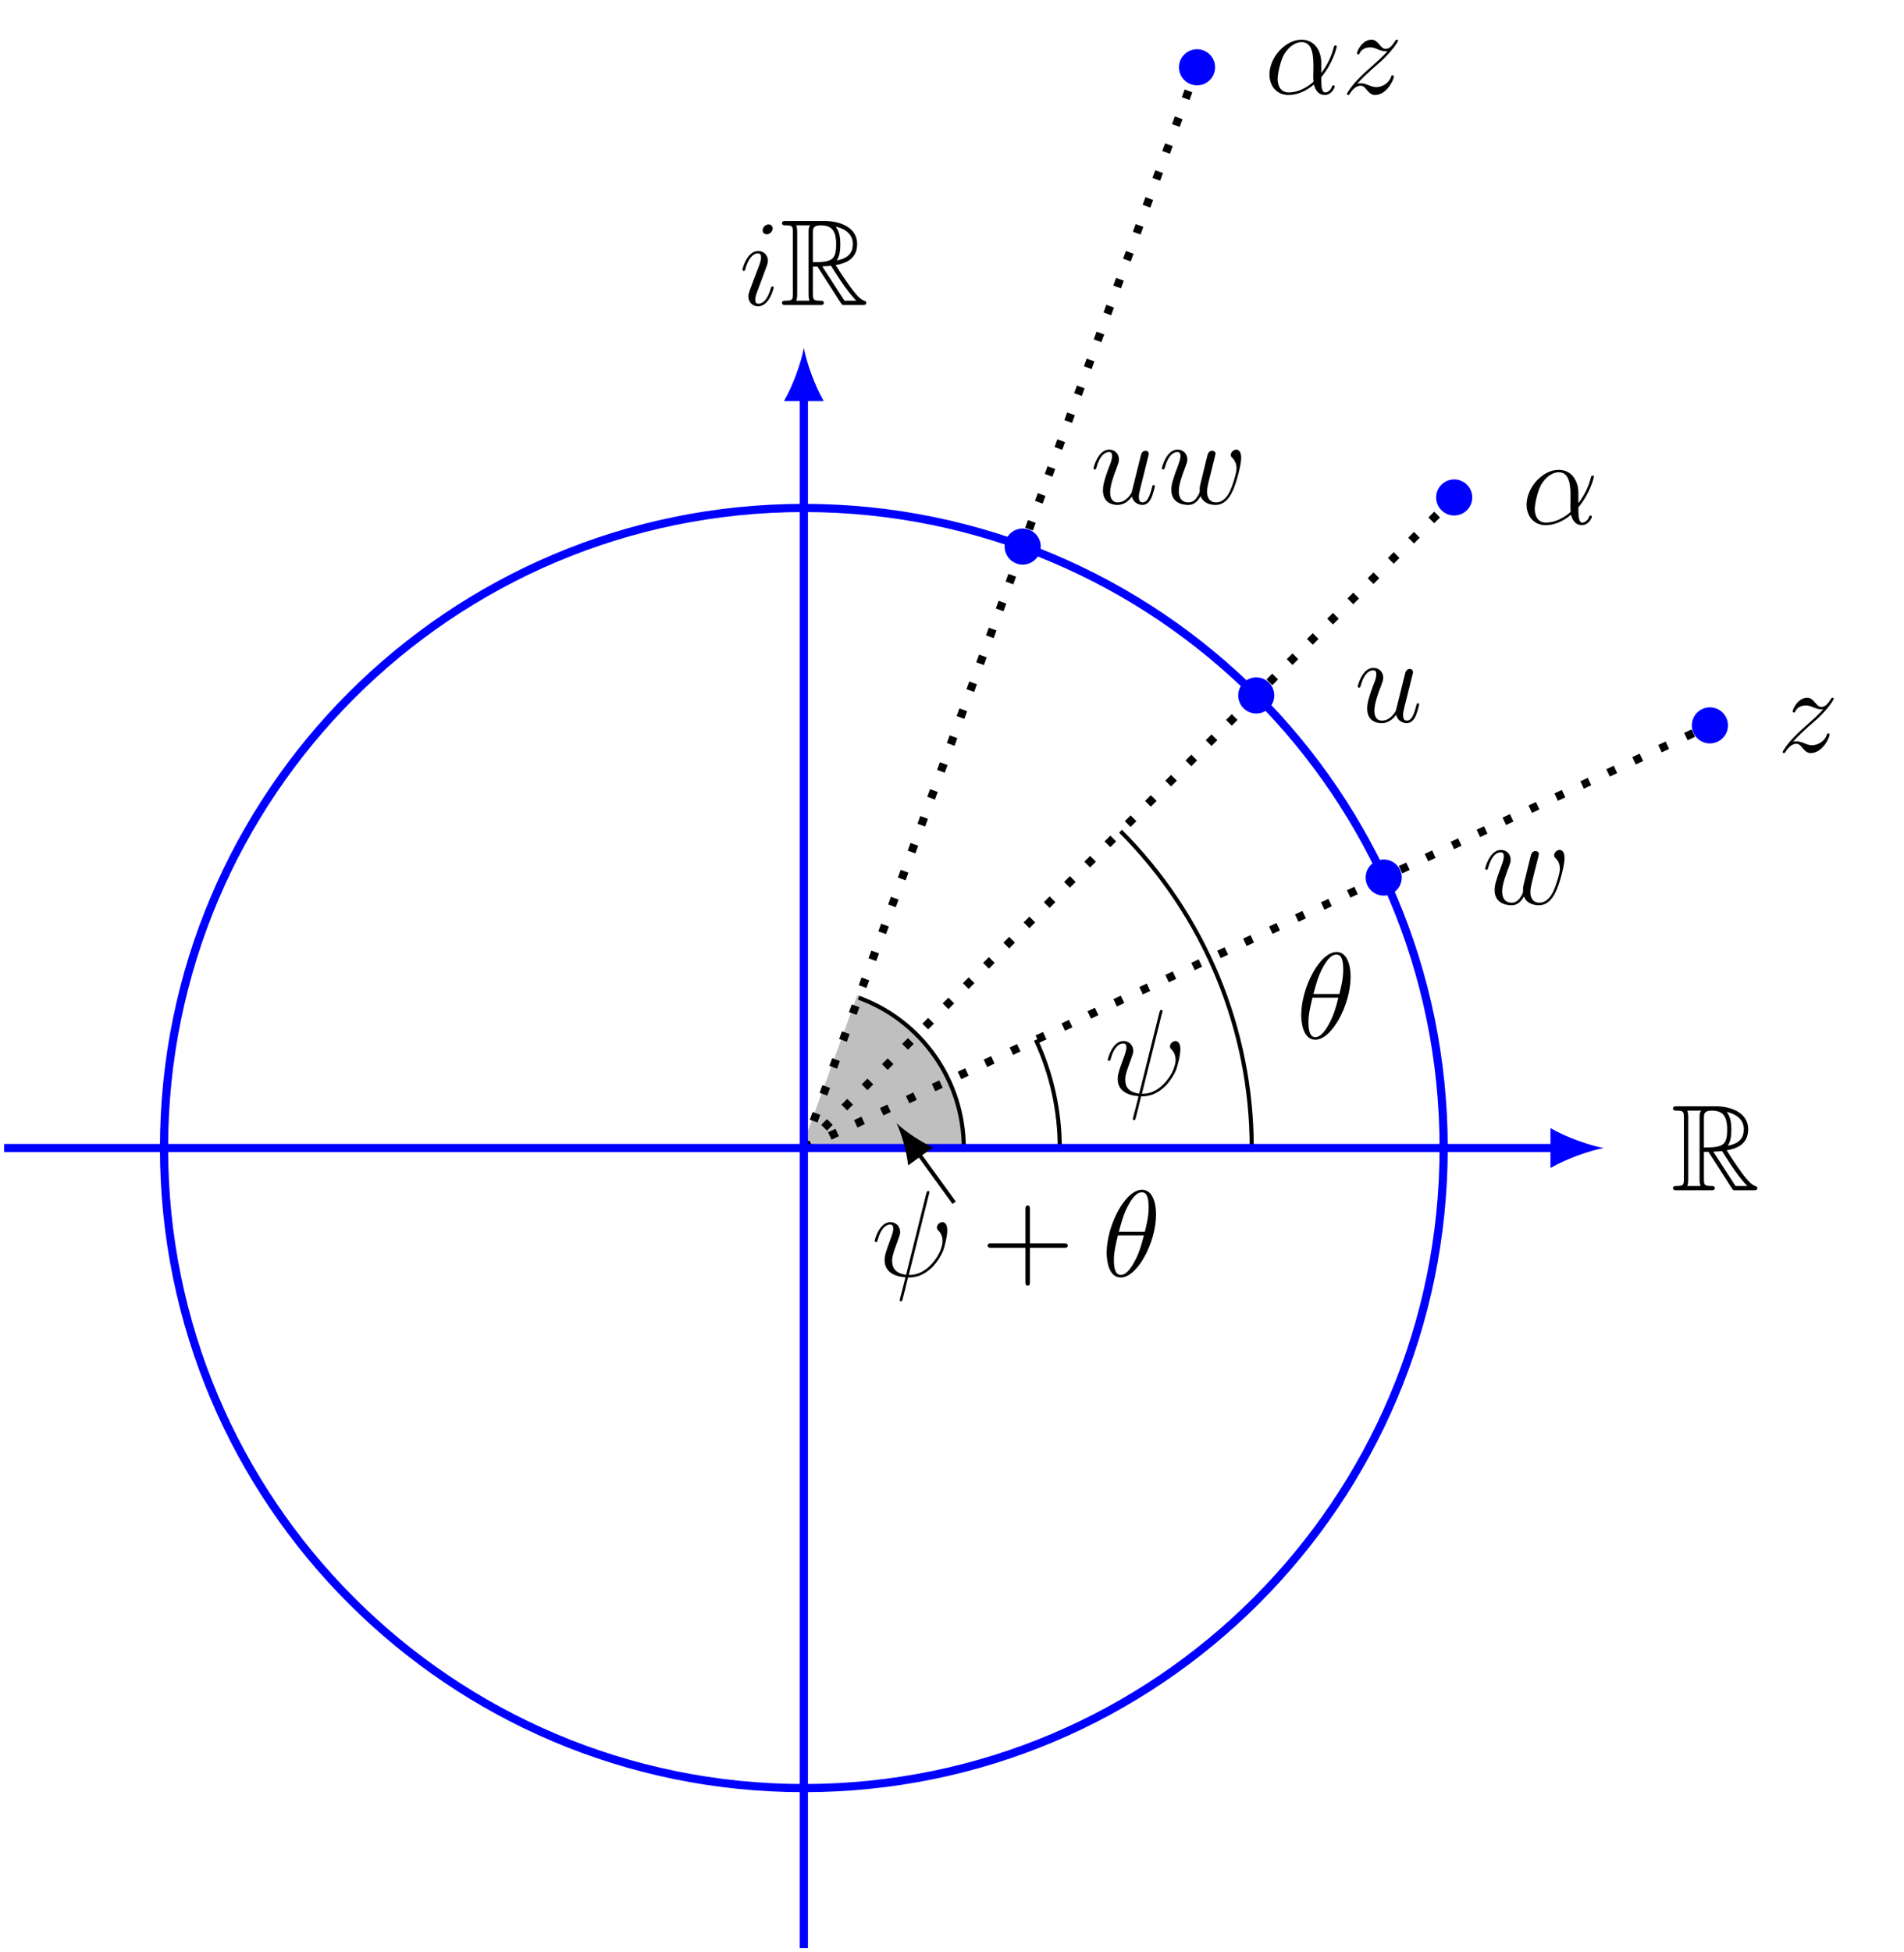 <?xml version="1.0" encoding="UTF-8"?>
<svg xmlns="http://www.w3.org/2000/svg" xmlns:xlink="http://www.w3.org/1999/xlink" width="185.585pt" height="190.209pt" viewBox="0 0 185.585 190.209" version="1.1">
<defs>
<g>
<symbol overflow="visible" id="glyph0-0">
<path style="stroke:none;" d=""/>
</symbol>
<symbol overflow="visible" id="glyph0-1">
<path style="stroke:none;" d="M 5.094 -1.672 C 5.094 -1.719 5.078 -1.797 4.953 -1.797 C 4.859 -1.797 4.859 -1.75 4.812 -1.625 C 4.547 -0.922 3.844 -0.641 3.375 -0.641 C 3.125 -0.641 2.891 -0.719 2.641 -0.828 C 2.156 -1.016 2.031 -1.016 1.875 -1.016 C 1.75 -1.016 1.625 -1.016 1.516 -0.969 C 2.031 -1.547 2.453 -1.922 3.047 -2.469 C 3.766 -3.078 4.078 -3.375 4.25 -3.562 C 5.078 -4.391 5.5 -5.078 5.5 -5.172 C 5.5 -5.266 5.375 -5.266 5.375 -5.266 C 5.297 -5.266 5.266 -5.219 5.219 -5.141 C 4.906 -4.625 4.625 -4.375 4.312 -4.375 C 4.062 -4.375 3.938 -4.484 3.703 -4.766 C 3.453 -5.062 3.25 -5.266 2.906 -5.266 C 2.031 -5.266 1.5 -4.188 1.5 -3.938 C 1.5 -3.891 1.516 -3.828 1.625 -3.828 C 1.719 -3.828 1.734 -3.875 1.766 -3.953 C 1.969 -4.438 2.547 -4.516 2.766 -4.516 C 3.031 -4.516 3.266 -4.438 3.516 -4.328 C 3.969 -4.141 4.156 -4.141 4.281 -4.141 C 4.359 -4.141 4.406 -4.141 4.469 -4.141 C 4.078 -3.688 3.438 -3.109 2.891 -2.625 C 2.125 -1.953 1.922 -1.734 1.688 -1.5 C 0.953 -0.766 0.516 -0.062 0.516 0.031 C 0.516 0.094 0.578 0.125 0.641 0.125 C 0.719 0.125 0.734 0.109 0.812 -0.031 C 1 -0.328 1.391 -0.781 1.828 -0.781 C 2.078 -0.781 2.203 -0.688 2.438 -0.391 C 2.672 -0.125 2.875 0.125 3.25 0.125 C 4.422 0.125 5.094 -1.406 5.094 -1.672 Z M 5.094 -1.672 "/>
</symbol>
<symbol overflow="visible" id="glyph0-2">
<path style="stroke:none;" d="M 6.844 -0.703 C 6.844 -0.812 6.75 -0.812 6.719 -0.812 C 6.625 -0.812 6.609 -0.781 6.578 -0.688 C 6.469 -0.375 6.188 -0.125 5.906 -0.125 C 5.531 -0.125 5.531 -0.891 5.531 -1.609 C 6.75 -3.078 7.047 -4.594 7.047 -4.594 C 7.047 -4.703 6.938 -4.703 6.906 -4.703 C 6.797 -4.703 6.797 -4.656 6.734 -4.453 C 6.594 -3.922 6.281 -2.984 5.531 -2.016 L 5.531 -3.031 C 5.531 -4.188 4.875 -5.266 3.609 -5.266 C 2.047 -5.266 0.484 -3.562 0.484 -1.859 C 0.484 -0.828 1.125 0.125 2.344 0.125 C 3.078 0.125 3.969 -0.172 4.812 -0.891 C 4.984 -0.219 5.359 0.125 5.875 0.125 C 6.516 0.125 6.844 -0.547 6.844 -0.703 Z M 4.781 -1.172 C 3.734 -0.234 2.781 -0.125 2.359 -0.125 C 1.516 -0.125 1.281 -0.875 1.281 -1.438 C 1.281 -1.953 1.547 -3.172 1.906 -3.828 C 2.406 -4.656 3.078 -5.031 3.609 -5.031 C 4.766 -5.031 4.766 -3.516 4.766 -2.516 L 4.75 -1.609 C 4.75 -1.359 4.766 -1.297 4.781 -1.172 Z M 4.781 -1.172 "/>
</symbol>
<symbol overflow="visible" id="glyph0-3">
<path style="stroke:none;" d="M 7.344 -1.5 C 7.625 -2.188 8.062 -3.766 8.062 -4.469 C 8.062 -5.203 7.703 -5.266 7.594 -5.266 C 7.297 -5.266 7.047 -4.984 7.047 -4.75 C 7.047 -4.609 7.125 -4.516 7.188 -4.469 C 7.297 -4.359 7.609 -4.047 7.609 -3.422 C 7.609 -3.016 7.266 -1.891 7.016 -1.328 C 6.688 -0.594 6.234 -0.125 5.625 -0.125 C 4.953 -0.125 4.734 -0.625 4.734 -1.172 C 4.734 -1.516 4.844 -1.938 4.891 -2.141 L 5.391 -4.141 C 5.453 -4.391 5.562 -4.812 5.562 -4.859 C 5.562 -5.031 5.422 -5.156 5.234 -5.156 C 4.891 -5.156 4.812 -4.859 4.734 -4.562 L 4.062 -1.812 C 4.016 -1.609 4.016 -1.484 4.016 -1.219 C 4.016 -0.938 3.641 -0.484 3.625 -0.453 C 3.484 -0.328 3.297 -0.125 2.922 -0.125 C 1.984 -0.125 1.984 -1.016 1.984 -1.219 C 1.984 -1.609 2.062 -2.125 2.609 -3.547 C 2.75 -3.922 2.812 -4.078 2.812 -4.312 C 2.812 -4.812 2.453 -5.266 1.859 -5.266 C 0.766 -5.266 0.328 -3.531 0.328 -3.438 C 0.328 -3.391 0.375 -3.328 0.453 -3.328 C 0.562 -3.328 0.578 -3.375 0.625 -3.547 C 0.922 -4.609 1.391 -5.031 1.828 -5.031 C 1.953 -5.031 2.141 -5.016 2.141 -4.641 C 2.141 -4.578 2.141 -4.328 1.938 -3.797 C 1.375 -2.312 1.25 -1.812 1.25 -1.359 C 1.25 -0.109 2.281 0.125 2.891 0.125 C 3.094 0.125 3.641 0.125 4.109 -0.734 C 4.375 -0.016 5.109 0.125 5.562 0.125 C 6.484 0.125 7.016 -0.672 7.344 -1.5 Z M 7.344 -1.5 "/>
</symbol>
<symbol overflow="visible" id="glyph0-4">
<path style="stroke:none;" d="M 6.312 -1.703 C 6.312 -1.766 6.266 -1.812 6.188 -1.812 C 6.078 -1.812 6.078 -1.75 6.031 -1.578 C 5.812 -0.75 5.594 -0.125 5.109 -0.125 C 4.75 -0.125 4.75 -0.516 4.75 -0.672 C 4.75 -0.938 4.797 -1.062 4.906 -1.562 L 5.156 -2.547 L 5.641 -4.5 C 5.719 -4.797 5.719 -4.812 5.719 -4.859 C 5.719 -5.031 5.578 -5.156 5.406 -5.156 C 5.062 -5.156 4.969 -4.859 4.906 -4.547 L 4.047 -1.094 C 4.047 -1.094 3.578 -0.125 2.703 -0.125 C 2.078 -0.125 1.953 -0.656 1.953 -1.094 C 1.953 -1.781 2.297 -2.734 2.609 -3.531 C 2.75 -3.922 2.812 -4.078 2.812 -4.312 C 2.812 -4.828 2.438 -5.266 1.859 -5.266 C 0.766 -5.266 0.328 -3.531 0.328 -3.438 C 0.328 -3.391 0.375 -3.328 0.453 -3.328 C 0.562 -3.328 0.578 -3.375 0.625 -3.547 C 0.906 -4.578 1.375 -5.031 1.828 -5.031 C 1.953 -5.031 2.141 -5.016 2.141 -4.641 C 2.141 -4.328 2.016 -3.984 1.828 -3.531 C 1.297 -2.109 1.25 -1.656 1.25 -1.297 C 1.25 -0.078 2.156 0.125 2.656 0.125 C 3.422 0.125 3.844 -0.406 4.078 -0.688 C 4.234 -0.031 4.812 0.125 5.094 0.125 C 5.469 0.125 5.766 -0.125 5.953 -0.531 C 6.156 -0.969 6.312 -1.672 6.312 -1.703 Z M 6.312 -1.703 "/>
</symbol>
<symbol overflow="visible" id="glyph0-5">
<path style="stroke:none;" d="M 7 -2.484 C 7.125 -2.797 7.406 -3.859 7.406 -4.469 C 7.406 -5.188 7.047 -5.266 6.938 -5.266 C 6.641 -5.266 6.391 -4.984 6.391 -4.75 C 6.391 -4.609 6.469 -4.516 6.516 -4.469 C 6.625 -4.359 6.938 -4.047 6.938 -3.422 C 6.938 -2.984 6.703 -2.109 5.938 -1.25 C 4.938 -0.125 4.016 -0.125 3.656 -0.125 L 5.625 -8.016 L 5.672 -8.188 C 5.672 -8.297 5.562 -8.297 5.531 -8.297 C 5.422 -8.297 5.422 -8.234 5.359 -8.062 L 3.391 -0.141 C 2.406 -0.266 2.031 -0.766 2.031 -1.484 C 2.031 -1.75 2.031 -2.016 2.594 -3.5 C 2.75 -3.938 2.812 -4.094 2.812 -4.297 C 2.812 -4.844 2.422 -5.266 1.859 -5.266 C 0.766 -5.266 0.328 -3.531 0.328 -3.438 C 0.328 -3.391 0.375 -3.328 0.453 -3.328 C 0.562 -3.328 0.578 -3.375 0.625 -3.547 C 0.906 -4.594 1.391 -5.031 1.828 -5.031 C 1.938 -5.031 2.141 -5.016 2.141 -4.641 C 2.141 -4.594 2.141 -4.328 1.938 -3.797 C 1.297 -2.109 1.297 -1.844 1.297 -1.562 C 1.297 -0.422 2.25 0.031 3.328 0.109 L 3.047 1.234 C 2.859 1.953 2.766 2.281 2.766 2.328 C 2.766 2.438 2.875 2.438 2.906 2.438 C 2.906 2.438 2.969 2.438 3 2.391 C 3.047 2.344 3.531 0.328 3.578 0.125 C 4.031 0.125 4.969 0.125 6.047 -0.984 C 6.438 -1.422 6.797 -1.969 7 -2.484 Z M 7 -2.484 "/>
</symbol>
<symbol overflow="visible" id="glyph0-6">
<path style="stroke:none;" d="M 5.297 -6.016 C 5.297 -7.234 4.906 -8.422 3.938 -8.422 C 2.266 -8.422 0.484 -4.906 0.484 -2.281 C 0.484 -1.734 0.594 0.125 1.859 0.125 C 3.484 0.125 5.297 -3.297 5.297 -6.016 Z M 4.203 -4.328 L 1.672 -4.328 C 1.859 -5.031 2.109 -6.031 2.578 -6.891 C 2.969 -7.609 3.391 -8.172 3.922 -8.172 C 4.312 -8.172 4.578 -7.844 4.578 -6.688 C 4.578 -6.266 4.547 -5.672 4.203 -4.328 Z M 4.109 -3.969 C 3.812 -2.797 3.562 -2.047 3.125 -1.297 C 2.781 -0.688 2.359 -0.125 1.859 -0.125 C 1.5 -0.125 1.188 -0.406 1.188 -1.594 C 1.188 -2.359 1.391 -3.172 1.578 -3.969 Z M 4.109 -3.969 "/>
</symbol>
<symbol overflow="visible" id="glyph0-7">
<path style="stroke:none;" d="M 3.375 -1.703 C 3.375 -1.766 3.328 -1.812 3.266 -1.812 C 3.156 -1.812 3.141 -1.781 3.078 -1.578 C 2.766 -0.484 2.281 -0.125 1.891 -0.125 C 1.75 -0.125 1.578 -0.156 1.578 -0.516 C 1.578 -0.844 1.719 -1.188 1.859 -1.547 L 2.688 -3.781 C 2.719 -3.875 2.812 -4.094 2.812 -4.312 C 2.812 -4.812 2.453 -5.266 1.859 -5.266 C 0.766 -5.266 0.328 -3.531 0.328 -3.438 C 0.328 -3.391 0.375 -3.328 0.453 -3.328 C 0.562 -3.328 0.578 -3.375 0.625 -3.547 C 0.906 -4.547 1.359 -5.031 1.828 -5.031 C 1.938 -5.031 2.141 -5.016 2.141 -4.641 C 2.141 -4.328 1.984 -3.938 1.891 -3.672 C 1.453 -2.562 1.453 -2.531 1.047 -1.453 C 0.984 -1.25 0.906 -1.062 0.906 -0.844 C 0.906 -0.312 1.281 0.125 1.859 0.125 C 2.953 0.125 3.375 -1.625 3.375 -1.703 Z M 3.281 -7.453 C 3.281 -7.641 3.141 -7.859 2.875 -7.859 C 2.609 -7.859 2.297 -7.594 2.297 -7.281 C 2.297 -6.984 2.547 -6.891 2.688 -6.891 C 3.016 -6.891 3.281 -7.203 3.281 -7.453 Z M 3.281 -7.453 "/>
</symbol>
<symbol overflow="visible" id="glyph1-0">
<path style="stroke:none;" d=""/>
</symbol>
<symbol overflow="visible" id="glyph1-1">
<path style="stroke:none;" d="M 8.453 -2.969 C 8.453 -3.203 8.25 -3.203 8.062 -3.203 L 4.766 -3.203 L 4.766 -6.5 C 4.766 -6.672 4.766 -6.891 4.547 -6.891 C 4.328 -6.891 4.328 -6.688 4.328 -6.5 L 4.328 -3.203 L 1.031 -3.203 C 0.859 -3.203 0.641 -3.203 0.641 -2.984 C 0.641 -2.766 0.844 -2.766 1.031 -2.766 L 4.328 -2.766 L 4.328 0.531 C 4.328 0.703 4.328 0.922 4.547 0.922 C 4.766 0.922 4.766 0.719 4.766 0.531 L 4.766 -2.766 L 8.062 -2.766 C 8.234 -2.766 8.453 -2.766 8.453 -2.969 Z M 8.453 -2.969 "/>
</symbol>
<symbol overflow="visible" id="glyph2-0">
<path style="stroke:none;" d=""/>
</symbol>
<symbol overflow="visible" id="glyph2-1">
<path style="stroke:none;" d="M 3.203 -3.75 L 3.641 -3.75 L 5.422 -0.984 C 5.547 -0.781 5.828 -0.328 5.969 -0.141 C 6.047 0 6.078 0 6.359 0 L 8.016 0 C 8.219 0 8.406 0 8.406 -0.219 C 8.406 -0.312 8.328 -0.391 8.219 -0.422 C 7.781 -0.516 7.203 -1.297 6.906 -1.688 C 6.828 -1.812 6.234 -2.594 5.422 -3.891 C 6.484 -4.078 7.516 -4.531 7.516 -5.953 C 7.516 -7.609 5.766 -8.188 4.344 -8.188 L 0.594 -8.188 C 0.375 -8.188 0.188 -8.188 0.188 -7.969 C 0.188 -7.766 0.422 -7.766 0.516 -7.766 C 1.188 -7.766 1.25 -7.688 1.25 -7.094 L 1.25 -1.094 C 1.25 -0.5 1.188 -0.422 0.516 -0.422 C 0.422 -0.422 0.188 -0.422 0.188 -0.219 C 0.188 0 0.375 0 0.594 0 L 3.875 0 C 4.094 0 4.266 0 4.266 -0.219 C 4.266 -0.422 4.062 -0.422 3.938 -0.422 C 3.25 -0.422 3.203 -0.516 3.203 -1.094 Z M 5.516 -4.344 C 5.844 -4.781 5.875 -5.422 5.875 -5.938 C 5.875 -6.516 5.812 -7.141 5.422 -7.641 C 5.922 -7.531 7.094 -7.156 7.094 -5.953 C 7.094 -5.172 6.734 -4.562 5.516 -4.344 Z M 3.203 -7.125 C 3.203 -7.375 3.203 -7.766 3.938 -7.766 C 4.953 -7.766 5.469 -7.344 5.469 -5.938 C 5.469 -4.406 5.094 -4.172 3.203 -4.172 Z M 1.578 -0.422 C 1.672 -0.641 1.672 -0.969 1.672 -1.078 L 1.672 -7.109 C 1.672 -7.234 1.672 -7.547 1.578 -7.766 L 2.938 -7.766 C 2.781 -7.578 2.781 -7.344 2.781 -7.156 L 2.781 -1.078 C 2.781 -0.953 2.781 -0.641 2.875 -0.422 Z M 4.125 -3.75 C 4.203 -3.766 4.25 -3.781 4.344 -3.781 C 4.531 -3.781 4.797 -3.797 4.969 -3.828 C 5.156 -3.531 6.438 -1.406 7.438 -0.422 L 6.281 -0.422 Z M 4.125 -3.75 "/>
</symbol>
</g>
</defs>
<g id="surface1">
<path style="fill-rule:nonzero;fill:rgb(75%,75%,75%);fill-opacity:1;stroke-width:0.399;stroke-linecap:butt;stroke-linejoin:miter;stroke:rgb(75%,75%,75%);stroke-opacity:1;stroke-miterlimit:10;" d="M -0 0.002 L 15.589 0.002 C 15.589 6.552 11.492 12.408 5.332 14.65 Z M -0 0.002 " transform="matrix(1,0,0,-1,78.352,111.857)"/>
<path style="fill:none;stroke-width:0.797;stroke-linecap:butt;stroke-linejoin:miter;stroke:rgb(0%,0%,0%);stroke-opacity:1;stroke-dasharray:0.797,1.993;stroke-miterlimit:10;" d="M -0 0.002 L 88.312 41.181 " transform="matrix(1,0,0,-1,78.352,111.857)"/>
<path style="fill-rule:nonzero;fill:rgb(0%,0%,100%);fill-opacity:1;stroke-width:0.399;stroke-linecap:butt;stroke-linejoin:miter;stroke:rgb(0%,0%,100%);stroke-opacity:1;stroke-miterlimit:10;" d="M 89.875 41.181 C 89.875 42.041 89.175 42.74 88.312 42.74 C 87.453 42.74 86.753 42.041 86.753 41.181 C 86.753 40.322 87.453 39.623 88.312 39.623 C 89.175 39.623 89.875 40.322 89.875 41.181 Z M 89.875 41.181 " transform="matrix(1,0,0,-1,78.352,111.857)"/>
<g style="fill:rgb(0%,0%,0%);fill-opacity:1;">
  <use xlink:href="#glyph0-1" x="173.239" y="73.25"/>
</g>
<path style="fill:none;stroke-width:0.797;stroke-linecap:butt;stroke-linejoin:miter;stroke:rgb(0%,0%,0%);stroke-opacity:1;stroke-dasharray:0.797,1.993;stroke-miterlimit:10;" d="M -0 0.002 L 63.39 63.388 " transform="matrix(1,0,0,-1,78.352,111.857)"/>
<path style="fill-rule:nonzero;fill:rgb(0%,0%,100%);fill-opacity:1;stroke-width:0.399;stroke-linecap:butt;stroke-linejoin:miter;stroke:rgb(0%,0%,100%);stroke-opacity:1;stroke-miterlimit:10;" d="M 64.949 63.388 C 64.949 64.252 64.25 64.947 63.39 64.947 C 62.527 64.947 61.828 64.252 61.828 63.388 C 61.828 62.529 62.527 61.83 63.39 61.83 C 64.25 61.83 64.949 62.529 64.949 63.388 Z M 64.949 63.388 " transform="matrix(1,0,0,-1,78.352,111.857)"/>
<g style="fill:rgb(0%,0%,0%);fill-opacity:1;">
  <use xlink:href="#glyph0-2" x="148.315" y="51.043"/>
</g>
<path style="fill:none;stroke-width:0.797;stroke-linecap:butt;stroke-linejoin:miter;stroke:rgb(0%,0%,0%);stroke-opacity:1;stroke-dasharray:0.797,1.993;stroke-miterlimit:10;" d="M -0 0.002 L 38.328 105.302 " transform="matrix(1,0,0,-1,78.352,111.857)"/>
<path style="fill-rule:nonzero;fill:rgb(0%,0%,100%);fill-opacity:1;stroke-width:0.399;stroke-linecap:butt;stroke-linejoin:miter;stroke:rgb(0%,0%,100%);stroke-opacity:1;stroke-miterlimit:10;" d="M 39.886 105.302 C 39.886 106.162 39.187 106.861 38.328 106.861 C 37.464 106.861 36.765 106.162 36.765 105.302 C 36.765 104.439 37.464 103.74 38.328 103.74 C 39.187 103.74 39.886 104.439 39.886 105.302 Z M 39.886 105.302 " transform="matrix(1,0,0,-1,78.352,111.857)"/>
<g style="fill:rgb(0%,0%,0%);fill-opacity:1;">
  <use xlink:href="#glyph0-2" x="123.252" y="9.132"/>
</g>
<g style="fill:rgb(0%,0%,0%);fill-opacity:1;">
  <use xlink:href="#glyph0-1" x="130.769" y="9.132"/>
</g>
<path style="fill-rule:nonzero;fill:rgb(0%,0%,100%);fill-opacity:1;stroke-width:0.399;stroke-linecap:butt;stroke-linejoin:miter;stroke:rgb(0%,0%,100%);stroke-opacity:1;stroke-miterlimit:10;" d="M 58.078 26.357 C 58.078 27.216 57.382 27.916 56.519 27.916 C 55.66 27.916 54.961 27.216 54.961 26.357 C 54.961 25.494 55.66 24.794 56.519 24.794 C 57.382 24.794 58.078 25.494 58.078 26.357 Z M 58.078 26.357 " transform="matrix(1,0,0,-1,78.352,111.857)"/>
<g style="fill:rgb(0%,0%,0%);fill-opacity:1;">
  <use xlink:href="#glyph0-3" x="144.434" y="88.076"/>
</g>
<path style="fill-rule:nonzero;fill:rgb(0%,0%,100%);fill-opacity:1;stroke-width:0.399;stroke-linecap:butt;stroke-linejoin:miter;stroke:rgb(0%,0%,100%);stroke-opacity:1;stroke-miterlimit:10;" d="M 45.656 44.095 C 45.656 44.959 44.957 45.658 44.097 45.658 C 43.234 45.658 42.539 44.959 42.539 44.095 C 42.539 43.236 43.234 42.537 44.097 42.537 C 44.957 42.537 45.656 43.236 45.656 44.095 Z M 45.656 44.095 " transform="matrix(1,0,0,-1,78.352,111.857)"/>
<g style="fill:rgb(0%,0%,0%);fill-opacity:1;">
  <use xlink:href="#glyph0-4" x="132.011" y="70.335"/>
</g>
<path style="fill-rule:nonzero;fill:rgb(0%,0%,100%);fill-opacity:1;stroke-width:0.399;stroke-linecap:butt;stroke-linejoin:miter;stroke:rgb(0%,0%,100%);stroke-opacity:1;stroke-miterlimit:10;" d="M 22.89 58.603 C 22.89 59.462 22.191 60.162 21.332 60.162 C 20.468 60.162 19.769 59.462 19.769 58.603 C 19.769 57.74 20.468 57.044 21.332 57.044 C 22.191 57.044 22.89 57.74 22.89 58.603 Z M 22.89 58.603 " transform="matrix(1,0,0,-1,78.352,111.857)"/>
<g style="fill:rgb(0%,0%,0%);fill-opacity:1;">
  <use xlink:href="#glyph0-4" x="106.256" y="49.072"/>
  <use xlink:href="#glyph0-3" x="112.919" y="49.072"/>
</g>
<path style="fill:none;stroke-width:0.399;stroke-linecap:butt;stroke-linejoin:miter;stroke:rgb(0%,0%,0%);stroke-opacity:1;stroke-miterlimit:10;" d="M 24.945 0.002 C 24.945 3.642 24.148 7.244 22.609 10.541 " transform="matrix(1,0,0,-1,78.352,111.857)"/>
<g style="fill:rgb(0%,0%,0%);fill-opacity:1;">
  <use xlink:href="#glyph0-5" x="107.647" y="106.695"/>
</g>
<path style="fill:none;stroke-width:0.399;stroke-linecap:butt;stroke-linejoin:miter;stroke:rgb(0%,0%,0%);stroke-opacity:1;stroke-miterlimit:10;" d="M 43.656 0.002 C 43.656 11.576 39.054 22.681 30.867 30.869 " transform="matrix(1,0,0,-1,78.352,111.857)"/>
<g style="fill:rgb(0%,0%,0%);fill-opacity:1;">
  <use xlink:href="#glyph0-6" x="126.348" y="101.177"/>
</g>
<path style="fill:none;stroke-width:0.399;stroke-linecap:butt;stroke-linejoin:miter;stroke:rgb(0%,0%,0%);stroke-opacity:1;stroke-miterlimit:10;" d="M 15.589 0.002 C 15.589 6.552 11.492 12.408 5.332 14.65 " transform="matrix(1,0,0,-1,78.352,111.857)"/>
<g style="fill:rgb(0%,0%,0%);fill-opacity:1;">
  <use xlink:href="#glyph0-5" x="84.927" y="124.343"/>
</g>
<g style="fill:rgb(0%,0%,0%);fill-opacity:1;">
  <use xlink:href="#glyph1-1" x="95.622" y="124.343"/>
</g>
<g style="fill:rgb(0%,0%,0%);fill-opacity:1;">
  <use xlink:href="#glyph0-6" x="107.384" y="124.343"/>
</g>
<path style="fill:none;stroke-width:0.797;stroke-linecap:butt;stroke-linejoin:miter;stroke:rgb(0%,0%,100%);stroke-opacity:1;stroke-miterlimit:10;" d="M -77.954 0.002 L 73.293 0.002 " transform="matrix(1,0,0,-1,78.352,111.857)"/>
<path style=" stroke:none;fill-rule:nonzero;fill:rgb(0%,0%,100%);fill-opacity:1;" d="M 156.305 111.855 C 154.926 111.598 152.68 110.82 151.125 109.914 L 151.125 113.801 C 152.68 112.895 154.926 112.117 156.305 111.855 "/>
<path style="fill:none;stroke-width:0.797;stroke-linecap:butt;stroke-linejoin:miter;stroke:rgb(0%,0%,100%);stroke-opacity:1;stroke-miterlimit:10;" d="M -0 -77.956 L -0 73.291 " transform="matrix(1,0,0,-1,78.352,111.857)"/>
<path style=" stroke:none;fill-rule:nonzero;fill:rgb(0%,0%,100%);fill-opacity:1;" d="M 78.352 33.902 C 78.094 35.285 77.316 37.527 76.41 39.082 L 80.293 39.082 C 79.387 37.527 78.609 35.285 78.352 33.902 "/>
<g style="fill:rgb(0%,0%,0%);fill-opacity:1;">
  <use xlink:href="#glyph2-1" x="162.88" y="115.975"/>
</g>
<g style="fill:rgb(0%,0%,0%);fill-opacity:1;">
  <use xlink:href="#glyph0-7" x="72.038" y="29.72"/>
</g>
<g style="fill:rgb(0%,0%,0%);fill-opacity:1;">
  <use xlink:href="#glyph2-1" x="76.031" y="29.72"/>
</g>
<path style="fill:none;stroke-width:0.797;stroke-linecap:butt;stroke-linejoin:miter;stroke:rgb(0%,0%,100%);stroke-opacity:1;stroke-miterlimit:10;" d="M 62.363 0.002 C 62.363 34.443 34.441 62.365 -0 62.365 C -34.442 62.365 -62.364 34.443 -62.364 0.002 C -62.364 -34.444 -34.442 -62.362 -0 -62.362 C 34.441 -62.362 62.363 -34.444 62.363 0.002 Z M 62.363 0.002 " transform="matrix(1,0,0,-1,78.352,111.857)"/>
<path style="fill:none;stroke-width:0.399;stroke-linecap:butt;stroke-linejoin:miter;stroke:rgb(0%,0%,0%);stroke-opacity:1;stroke-miterlimit:10;" d="M 14.648 -5.33 L 11.144 -0.491 " transform="matrix(1,0,0,-1,78.352,111.857)"/>
<path style=" stroke:none;fill-rule:nonzero;fill:rgb(0%,0%,0%);fill-opacity:1;" d="M 87.387 109.438 C 87.852 110.414 88.379 112.168 88.516 113.547 L 90.941 111.793 C 89.672 111.23 88.172 110.184 87.387 109.438 "/>
</g>
</svg>
